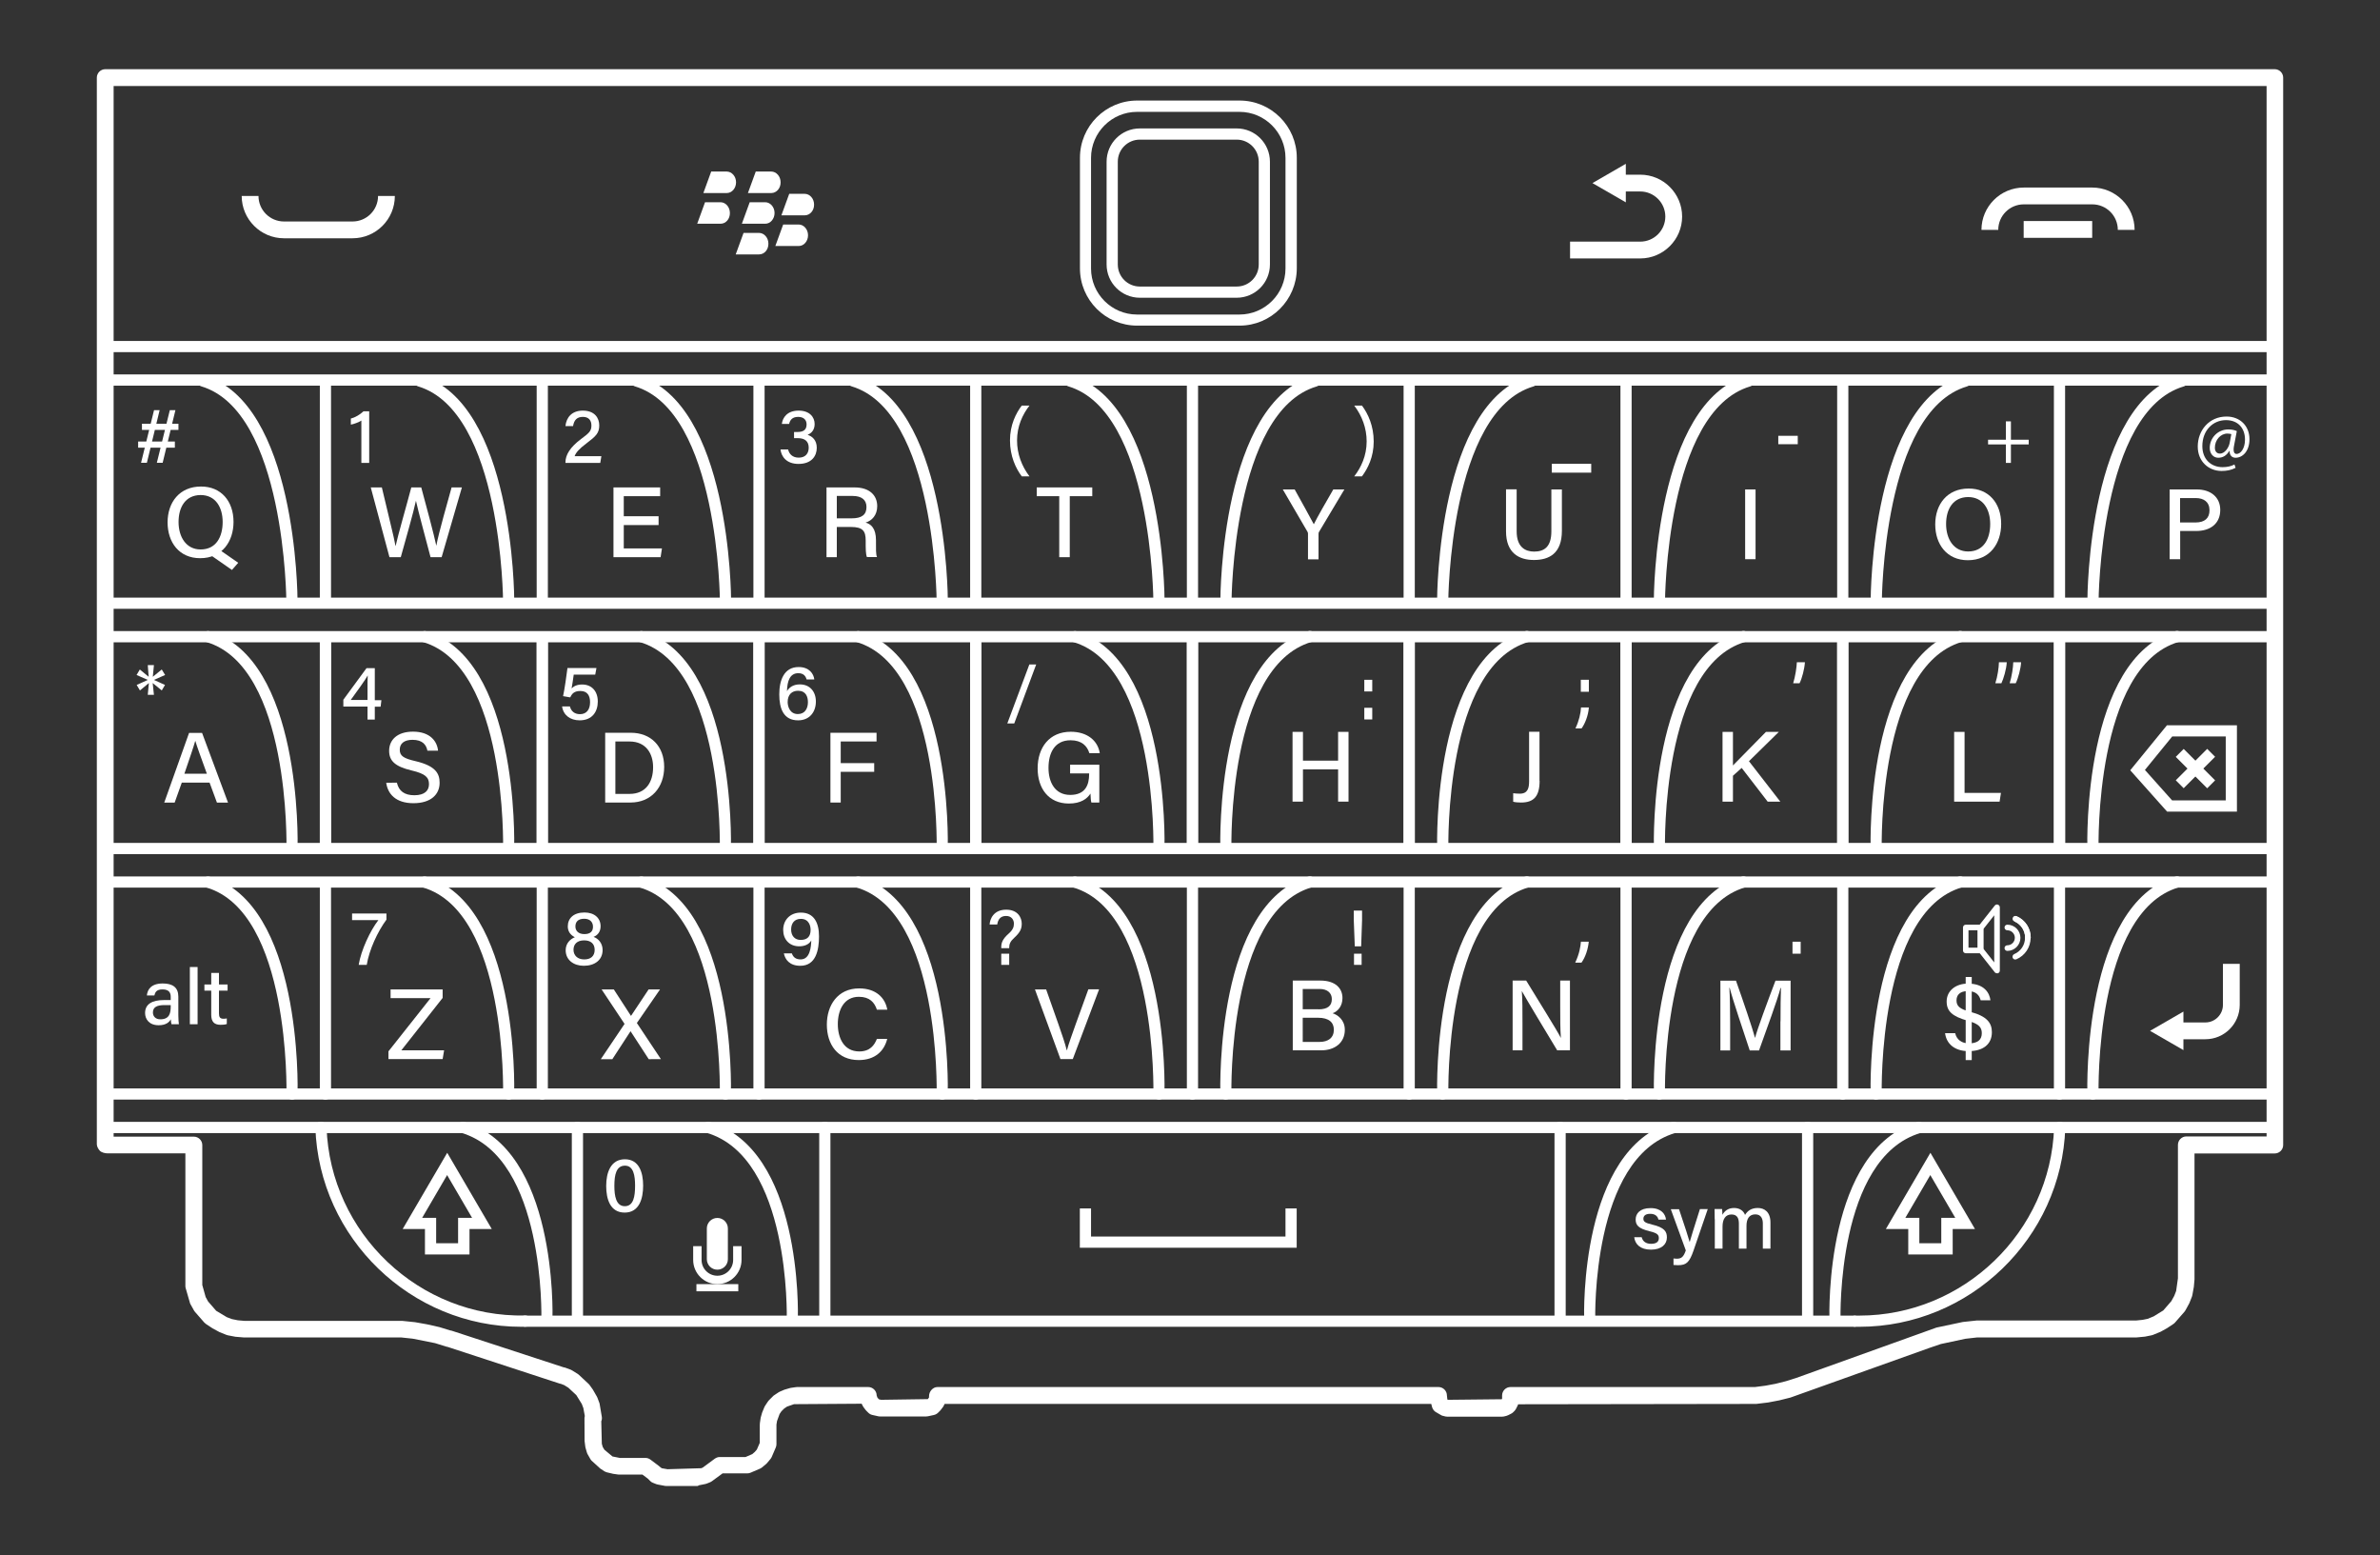 <?xml version="1.0" encoding="utf-8"?>
<!-- Generator: Adobe Illustrator 24.0.2, SVG Export Plug-In . SVG Version: 6.00 Build 0)  -->
<svg version="1.1" id="Layer_1" xmlns="http://www.w3.org/2000/svg" xmlns:xlink="http://www.w3.org/1999/xlink" x="0px" y="0px"
	 viewBox="0 0 212.6 138.9" style="enable-background:new 0 0 212.6 138.9;" xml:space="preserve">
<rect x="0" y="0" width="212.6" height="138.9" fill="#333333" stroke="none"/>
<style type="text/css">
	.keyboardsvg0{fill:#FFFFFF;}
</style>
<g>
	<g>
		<path class="keyboardsvg0" d="M46.57,118.49c-9.85,0-18.06-7.9-18.4-17.79c-0.01-0.28,0.21-0.51,0.48-0.52c0.28,0.01,0.51,0.21,0.52,0.48
			c0.32,9.47,8.28,17.03,17.77,16.82c0.31,0.03,0.5,0.21,0.51,0.49c0.01,0.28-0.21,0.5-0.49,0.51
			C46.83,118.48,46.7,118.49,46.57,118.49z"/>
	</g>
	<g>
		<path class="keyboardsvg0" d="M165.64,118.49H46.9c-0.28,0-0.5-0.22-0.5-0.5s0.22-0.5,0.5-0.5h118.74c0.28,0,0.5,0.22,0.5,0.5
			S165.92,118.49,165.64,118.49z"/>
	</g>
	<g>
		<path class="keyboardsvg0" d="M166.09,118.49c-0.13,0-0.26,0-0.39,0c-0.28-0.01-0.5-0.23-0.49-0.51c0.01-0.27,0.23-0.49,0.5-0.49
			c0,0,0.01,0,0.01,0c0.12,0,0.25,0,0.37,0c9.31,0,17.08-7.47,17.4-16.82c0.01-0.28,0.24-0.48,0.52-0.48
			c0.28,0.01,0.49,0.24,0.48,0.52C184.15,110.59,175.94,118.49,166.09,118.49z"/>
	</g>
	<g>
		<path class="keyboardsvg0" d="M62.26,132.71h-2.7c-0.05,0-0.1,0-0.15-0.01l-0.64-0.12c-0.05-0.01-0.1-0.02-0.15-0.04l-0.3-0.12
			c-0.1-0.04-0.18-0.09-0.25-0.17l-0.2-0.2l-0.48-0.36H55.3c-0.04,0-0.07,0-0.11-0.01l-0.42-0.06l-0.55-0.13
			c-0.08-0.02-0.16-0.06-0.24-0.1l-0.36-0.24l-0.77-0.7c-0.05-0.05-0.09-0.1-0.12-0.16l-0.24-0.42c-0.03-0.05-0.05-0.11-0.07-0.17
			l-0.12-0.42c-0.01-0.04-0.02-0.07-0.02-0.11l-0.06-0.48l-0.01-2.01c0-0.08,0.01-0.15,0.03-0.22l-0.13-0.71l-0.14-0.37l-0.49-0.79
			l-0.71-0.66l-0.37-0.23l-0.31-0.12c-0.05-0.01-0.09-0.01-0.13-0.03l-9.99-3.27c-0.05-0.01-0.1-0.01-0.14-0.03l-0.96-0.3l-2.01-0.4
			l-1.03-0.11l-0.94,0H21.76l-0.73-0.06l-0.68-0.13c-0.04-0.01-0.09-0.02-0.13-0.04l-0.6-0.24l-0.63-0.34l-0.59-0.39
			c-0.05-0.04-0.1-0.08-0.15-0.13l-0.84-0.96c-0.03-0.04-0.06-0.08-0.09-0.13l-0.3-0.54c-0.03-0.05-0.05-0.1-0.06-0.15l-0.37-1.28
			c-0.02-0.06-0.03-0.13-0.03-0.2v-11.85H9.58c-0.2,0-0.51-0.08-0.65-0.22c-0.14-0.14-0.28-0.39-0.28-0.59V6.93
			c0-0.41,0.34-0.75,0.75-0.75h193.8c0.41,0,0.75,0.34,0.75,0.75v95.33c0,0.41-0.34,0.75-0.75,0.75h-7.17v11.25l-0.06,0.67
			l-0.13,0.72c-0.01,0.05-0.02,0.1-0.04,0.15l-0.24,0.6l-0.34,0.62c-0.03,0.05-0.06,0.09-0.09,0.13l-0.84,0.96
			c-0.04,0.05-0.09,0.09-0.15,0.13l-0.54,0.36l-0.59,0.33l-0.68,0.28c-0.04,0.02-0.09,0.03-0.13,0.04l-0.6,0.12l-0.74,0.07l-14.23,0
			l-1.06,0.12l-2.2,0.47l-1,0.34l-12.43,4.44l-1,0.25l-1,0.19l-1.07,0.13l-1.05,0l-20.21,0.03c-0.01,0.05-0.03,0.1-0.06,0.15
			l-0.12,0.24c-0.04,0.07-0.08,0.14-0.14,0.2l-0.12,0.12c-0.06,0.06-0.12,0.1-0.2,0.14l-0.24,0.12c-0.05,0.02-0.1,0.04-0.15,0.06
			l-0.24,0.06c-0.06,0.01-0.12,0.02-0.18,0.02h-4.86c-0.06,0-0.12-0.01-0.18-0.02l-0.24-0.06c-0.05-0.01-0.11-0.03-0.15-0.06
			l-0.5-0.29c-0.15-0.1-0.26-0.26-0.31-0.44l-0.07-0.27H84.38l-0.09,0.18c-0.02,0.04-0.04,0.08-0.07,0.11l-0.18,0.24
			c-0.02,0.03-0.05,0.06-0.07,0.08l-0.18,0.18c-0.1,0.1-0.24,0.17-0.38,0.2l-0.51,0.11c-0.06,0.01-0.12,0.02-0.18,0.02h-4.08
			c-0.05,0-0.1,0-0.15-0.01l-0.58-0.13c-0.13-0.03-0.25-0.1-0.35-0.2l-0.18-0.18c-0.03-0.03-0.05-0.05-0.07-0.08l-0.18-0.24
			c-0.03-0.04-0.05-0.07-0.07-0.12l-0.09-0.18l-6.04,0.04l-0.63,0.22l-0.25,0.17l-0.25,0.25l-0.16,0.24l-0.23,0.63l-0.05,0.32v1.75
			c0,0.1-0.02,0.2-0.06,0.29l-0.36,0.84c-0.03,0.07-0.07,0.13-0.11,0.18l-0.3,0.36c-0.03,0.04-0.06,0.07-0.1,0.1l-0.36,0.3
			c-0.06,0.05-0.12,0.08-0.18,0.11l-0.84,0.36c-0.09,0.04-0.19,0.06-0.29,0.06h-2.21l-0.94,0.69c-0.05,0.04-0.11,0.07-0.17,0.1
			l-0.3,0.12c-0.04,0.02-0.08,0.03-0.13,0.04l-0.6,0.12C62.36,132.71,62.31,132.71,62.26,132.71z M59.63,131.21l3.01-0.09l0.14-0.06
			l1.07-0.79c0.13-0.09,0.28-0.15,0.44-0.15h2.31l0.6-0.26l0.22-0.19l0.19-0.22l0.26-0.6v-1.59c0-0.04,0-0.13,0.01-0.17l0.06-0.42
			c0-0.03,0.01-0.07,0.02-0.1l0.12-0.42l0.21-0.51c0.02-0.04,0.04-0.08,0.07-0.12l0.24-0.36c0.03-0.04,0.06-0.08,0.09-0.11
			l0.36-0.36c0.04-0.04,0.07-0.07,0.11-0.09l0.36-0.24c0.04-0.03,0.08-0.05,0.12-0.07l0.42-0.18l0.51-0.15
			c0.03-0.01,0.07-0.02,0.1-0.02l0.42-0.06c0.04,0,0.07-0.01,0.11-0.01h6.36c0.41,0,0.75,0.34,0.75,0.75l0.07,0.2l0.14,0.15
			l0.19,0.04l4.17-0.06l0.11-0.15v-0.12c0-0.41,0.34-0.81,0.75-0.81h44.76c0.41,0,0.75,0.34,0.75,0.75l0.04,0.37l0.09,0.02
			l4.78-0.05l0.02-0.07v-0.27c0-0.41,0.34-0.75,0.75-0.75h21.84l0.93-0.12l0.91-0.17l0.92-0.23l0.92-0.29l12.53-4.5l2.36-0.5
			l1.22-0.13l14.24,0l0.59-0.06l0.45-0.09l0.54-0.22l0.86-0.53l0.72-0.83l0.26-0.47l0.17-0.44l0.16-1.13l0-11.92
			c0-0.41,0.34-0.75,0.75-0.75h7.17V7.68H10.15v93.83h7.17c0.41,0,0.75,0.34,0.75,0.75v12.5l0.3,1.07l0.22,0.4l0.72,0.83l0.95,0.57
			l0.45,0.17l0.54,0.11l0.58,0.05l14.09,0l1.16,0.12l1.07,0.19l1.11,0.25l0.94,0.29c0.06,0.01,0.11,0.02,0.15,0.03l10,3.27
			c0.06,0.01,0.13,0.02,0.17,0.04l0.48,0.18c0.05,0.02,0.09,0.04,0.13,0.07l0.48,0.3c0.03,0.02,0.06,0.04,0.09,0.07l0.88,0.82
			c0.03,0.03,0.06,0.06,0.08,0.09l0.3,0.42l0.35,0.61c0.02,0.03,0.03,0.07,0.05,0.1l0.18,0.48c0.01,0.04,0.03,0.08,0.03,0.12
			l0.19,1.13c0.02,0.13,0,0.27-0.05,0.39l0.05,2.01l0.08,0.28l0.15,0.25l0.72,0.6l0.65,0.13h2.29c0.16,0,0.32,0.05,0.45,0.15
			l0.72,0.54c0.03,0.02,0.06,0.04,0.08,0.07l0.21,0.16L59.63,131.21z"/>
	</g>
	<g>
		<g>
			<path class="keyboardsvg0" d="M176.92,85.13h-1.32c-0.14,0-0.25-0.11-0.25-0.25v-2.05c0-0.14,0.11-0.25,0.25-0.25h1.32
				c0.14,0,0.25,0.11,0.25,0.25v2.05C177.17,85.01,177.05,85.13,176.92,85.13z M175.84,84.63h0.82v-1.55h-0.82V84.63z"/>
		</g>
		<g>
			<path class="keyboardsvg0" d="M178.39,86.92c-0.08,0-0.15-0.03-0.2-0.09l-1.47-1.86c-0.04-0.04-0.05-0.1-0.05-0.16v-1.92
				c0-0.06,0.02-0.11,0.05-0.16l1.47-1.86c0.07-0.08,0.18-0.12,0.28-0.08c0.1,0.04,0.17,0.13,0.17,0.24v5.65
				c0,0.11-0.07,0.2-0.17,0.24C178.44,86.92,178.42,86.92,178.39,86.92z M177.17,84.72l0.97,1.23v-4.21l-0.97,1.23V84.72z"/>
		</g>
		<g>
			<path class="keyboardsvg0" d="M181.4,83.74h-0.5c0-0.64-0.38-1.21-0.97-1.46l0.2-0.46C180.9,82.15,181.4,82.9,181.4,83.74z"/>
		</g>
		<g>
			<g>
				<path class="keyboardsvg0" d="M181.15,83.99c-0.14,0-0.25-0.11-0.25-0.25c0-0.64-0.38-1.21-0.97-1.46c-0.13-0.05-0.19-0.2-0.13-0.33
					c0.05-0.13,0.2-0.19,0.33-0.13c0.77,0.33,1.27,1.08,1.27,1.92C181.4,83.88,181.28,83.99,181.15,83.99z"/>
			</g>
			<g>
				<path class="keyboardsvg0" d="M180.02,85.69c-0.1,0-0.19-0.06-0.23-0.15c-0.05-0.13,0.01-0.27,0.13-0.33c0.59-0.25,0.97-0.82,0.97-1.46
					c0-0.14,0.11-0.25,0.25-0.25s0.25,0.11,0.25,0.25c0,0.84-0.5,1.59-1.27,1.92C180.09,85.68,180.06,85.69,180.02,85.69z"/>
			</g>
		</g>
		<g>
			<path class="keyboardsvg0" d="M179.31,84.92c-0.14,0-0.25-0.11-0.25-0.25s0.11-0.25,0.25-0.25c0.37,0,0.67-0.3,0.67-0.67
				s-0.3-0.67-0.67-0.67c-0.14,0-0.25-0.11-0.25-0.25s0.11-0.25,0.25-0.25c0.65,0,1.17,0.53,1.17,1.17S179.96,84.92,179.31,84.92z"
				/>
		</g>
		<g>
			<path class="keyboardsvg0" d="M203.2,100.85c-0.28,0-0.5-0.22-0.5-0.5V7.55H9.9v92.8c0,0.28-0.22,0.5-0.5,0.5s-0.5-0.22-0.5-0.5V7.05
				c0-0.28,0.22-0.5,0.5-0.5h193.8c0.28,0,0.5,0.22,0.5,0.5v93.3C203.7,100.63,203.47,100.85,203.2,100.85z"/>
		</g>
		<g>
			<path class="keyboardsvg0" d="M203.2,31.45H9.4c-0.28,0-0.5-0.22-0.5-0.5s0.22-0.5,0.5-0.5h193.8c0.28,0,0.5,0.22,0.5,0.5
				S203.47,31.45,203.2,31.45z"/>
		</g>
		<g>
			<path class="keyboardsvg0" d="M203.2,34.44H9.4c-0.28,0-0.5-0.22-0.5-0.5s0.22-0.5,0.5-0.5h193.8c0.28,0,0.5,0.22,0.5,0.5
				S203.47,34.44,203.2,34.44z"/>
		</g>
		<g>
			<path class="keyboardsvg0" d="M203.2,54.37H9.4c-0.28,0-0.5-0.22-0.5-0.5s0.22-0.5,0.5-0.5h193.8c0.28,0,0.5,0.22,0.5,0.5
				S203.47,54.37,203.2,54.37z"/>
		</g>
		<g>
			<path class="keyboardsvg0" d="M203.2,57.36H9.4c-0.28,0-0.5-0.22-0.5-0.5s0.22-0.5,0.5-0.5h193.8c0.28,0,0.5,0.22,0.5,0.5
				S203.47,57.36,203.2,57.36z"/>
		</g>
		<g>
			<path class="keyboardsvg0" d="M203.2,76.28H9.4c-0.28,0-0.5-0.22-0.5-0.5s0.22-0.5,0.5-0.5h193.8c0.28,0,0.5,0.22,0.5,0.5
				S203.47,76.28,203.2,76.28z"/>
		</g>
		<g>
			<path class="keyboardsvg0" d="M203.2,79.27H9.4c-0.28,0-0.5-0.22-0.5-0.5s0.22-0.5,0.5-0.5h193.8c0.28,0,0.5,0.22,0.5,0.5
				S203.47,79.27,203.2,79.27z"/>
		</g>
		<g>
			<path class="keyboardsvg0" d="M203.2,98.2H9.4c-0.28,0-0.5-0.22-0.5-0.5s0.22-0.5,0.5-0.5h193.8c0.28,0,0.5,0.22,0.5,0.5
				S203.47,98.2,203.2,98.2z"/>
		</g>
		<g>
			<path class="keyboardsvg0" d="M203.2,101.19H9.4c-0.28,0-0.5-0.22-0.5-0.5s0.22-0.5,0.5-0.5h193.8c0.28,0,0.5,0.22,0.5,0.5
				S203.47,101.19,203.2,101.19z"/>
		</g>
		<g>
			<path class="keyboardsvg0" d="M29.07,54.28c-0.28,0-0.5-0.22-0.5-0.5V34.03c0-0.28,0.22-0.5,0.5-0.5s0.5,0.22,0.5,0.5v19.75
				C29.57,54.06,29.35,54.28,29.07,54.28z"/>
		</g>
		<g>
			<path class="keyboardsvg0" d="M48.44,54.28c-0.28,0-0.5-0.22-0.5-0.5V34.03c0-0.28,0.22-0.5,0.5-0.5s0.5,0.22,0.5,0.5v19.75
				C48.94,54.06,48.71,54.28,48.44,54.28z"/>
		</g>
		<g>
			<path class="keyboardsvg0" d="M67.8,54.28c-0.28,0-0.5-0.22-0.5-0.5V34.03c0-0.28,0.22-0.5,0.5-0.5s0.5,0.22,0.5,0.5v19.75
				C68.3,54.06,68.07,54.28,67.8,54.28z"/>
		</g>
		<g>
			<path class="keyboardsvg0" d="M87.16,54.28c-0.28,0-0.5-0.22-0.5-0.5V34.03c0-0.28,0.22-0.5,0.5-0.5s0.5,0.22,0.5,0.5v19.75
				C87.66,54.06,87.44,54.28,87.16,54.28z"/>
		</g>
		<g>
			<path class="keyboardsvg0" d="M106.52,54.28c-0.28,0-0.5-0.22-0.5-0.5V34.03c0-0.28,0.22-0.5,0.5-0.5s0.5,0.22,0.5,0.5v19.75
				C107.02,54.06,106.8,54.28,106.52,54.28z"/>
		</g>
		<g>
			<path class="keyboardsvg0" d="M125.88,54.28c-0.28,0-0.5-0.22-0.5-0.5V34.03c0-0.28,0.22-0.5,0.5-0.5s0.5,0.22,0.5,0.5v19.75
				C126.38,54.06,126.16,54.28,125.88,54.28z"/>
		</g>
		<g>
			<path class="keyboardsvg0" d="M145.25,54.28c-0.28,0-0.5-0.22-0.5-0.5V34.03c0-0.28,0.22-0.5,0.5-0.5s0.5,0.22,0.5,0.5v19.75
				C145.75,54.06,145.52,54.28,145.25,54.28z"/>
		</g>
		<g>
			<path class="keyboardsvg0" d="M164.61,54.28c-0.28,0-0.5-0.22-0.5-0.5V34.03c0-0.28,0.22-0.5,0.5-0.5s0.5,0.22,0.5,0.5v19.75
				C165.11,54.06,164.88,54.28,164.61,54.28z"/>
		</g>
		<g>
			<path class="keyboardsvg0" d="M183.97,54.28c-0.28,0-0.5-0.22-0.5-0.5V34.03c0-0.28,0.22-0.5,0.5-0.5s0.5,0.22,0.5,0.5v19.75
				C184.47,54.06,184.25,54.28,183.97,54.28z"/>
		</g>
		<g>
			<path class="keyboardsvg0" d="M29.07,76.28c-0.28,0-0.5-0.22-0.5-0.5V56.94c0-0.28,0.22-0.5,0.5-0.5s0.5,0.22,0.5,0.5v18.84
				C29.57,76.06,29.35,76.28,29.07,76.28z"/>
		</g>
		<g>
			<path class="keyboardsvg0" d="M48.44,76.28c-0.28,0-0.5-0.22-0.5-0.5V56.94c0-0.28,0.22-0.5,0.5-0.5s0.5,0.22,0.5,0.5v18.84
				C48.94,76.06,48.71,76.28,48.44,76.28z"/>
		</g>
		<g>
			<path class="keyboardsvg0" d="M67.8,76.28c-0.28,0-0.5-0.22-0.5-0.5V56.94c0-0.28,0.22-0.5,0.5-0.5s0.5,0.22,0.5,0.5v18.84
				C68.3,76.06,68.07,76.28,67.8,76.28z"/>
		</g>
		<g>
			<path class="keyboardsvg0" d="M87.16,76.28c-0.28,0-0.5-0.22-0.5-0.5V56.94c0-0.28,0.22-0.5,0.5-0.5s0.5,0.22,0.5,0.5v18.84
				C87.66,76.06,87.44,76.28,87.16,76.28z"/>
		</g>
		<g>
			<path class="keyboardsvg0" d="M106.52,76.28c-0.28,0-0.5-0.22-0.5-0.5V56.94c0-0.28,0.22-0.5,0.5-0.5s0.5,0.22,0.5,0.5v18.84
				C107.02,76.06,106.8,76.28,106.52,76.28z"/>
		</g>
		<g>
			<path class="keyboardsvg0" d="M125.88,76.28c-0.28,0-0.5-0.22-0.5-0.5V56.94c0-0.28,0.22-0.5,0.5-0.5s0.5,0.22,0.5,0.5v18.84
				C126.38,76.06,126.16,76.28,125.88,76.28z"/>
		</g>
		<g>
			<path class="keyboardsvg0" d="M145.25,76.28c-0.28,0-0.5-0.22-0.5-0.5V56.94c0-0.28,0.22-0.5,0.5-0.5s0.5,0.22,0.5,0.5v18.84
				C145.75,76.06,145.52,76.28,145.25,76.28z"/>
		</g>
		<g>
			<path class="keyboardsvg0" d="M164.61,76.28c-0.28,0-0.5-0.22-0.5-0.5V56.94c0-0.28,0.22-0.5,0.5-0.5s0.5,0.22,0.5,0.5v18.84
				C165.11,76.06,164.88,76.28,164.61,76.28z"/>
		</g>
		<g>
			<path class="keyboardsvg0" d="M183.97,76.28c-0.28,0-0.5-0.22-0.5-0.5V56.94c0-0.28,0.22-0.5,0.5-0.5s0.5,0.22,0.5,0.5v18.84
				C184.47,76.06,184.25,76.28,183.97,76.28z"/>
		</g>
		<g>
			<path class="keyboardsvg0" d="M29.07,76.28c-0.28,0-0.5-0.22-0.5-0.5V56.94c0-0.28,0.22-0.5,0.5-0.5s0.5,0.22,0.5,0.5v18.84
				C29.57,76.06,29.35,76.28,29.07,76.28z"/>
		</g>
		<g>
			<path class="keyboardsvg0" d="M48.44,76.28c-0.28,0-0.5-0.22-0.5-0.5V56.94c0-0.28,0.22-0.5,0.5-0.5s0.5,0.22,0.5,0.5v18.84
				C48.94,76.06,48.71,76.28,48.44,76.28z"/>
		</g>
		<g>
			<g>
				<path class="keyboardsvg0" d="M26.09,76.28c0,0-0.01,0-0.01,0c-0.28-0.01-0.49-0.24-0.49-0.51c0-0.16,0.35-16.21-7.15-18.43
					c-0.26-0.08-0.42-0.36-0.34-0.62c0.08-0.26,0.36-0.42,0.62-0.34c8.23,2.44,7.88,18.73,7.86,19.42
					C26.58,76.07,26.35,76.28,26.09,76.28z"/>
			</g>
			<g>
				<path class="keyboardsvg0" d="M26.08,54.28c-0.28,0-0.5-0.22-0.5-0.5c0-0.17-0.1-17.05-7.61-19.28c-0.26-0.08-0.42-0.36-0.34-0.62
					c0.08-0.26,0.36-0.42,0.62-0.34c8.22,2.44,8.33,19.51,8.33,20.23C26.58,54.06,26.36,54.28,26.08,54.28
					C26.08,54.28,26.08,54.28,26.08,54.28z"/>
			</g>
			<g>
				<path class="keyboardsvg0" d="M26.09,98.2c0,0-0.01,0-0.01,0c-0.28-0.01-0.49-0.24-0.49-0.51c0-0.16,0.35-16.21-7.15-18.43
					c-0.26-0.08-0.42-0.36-0.34-0.62s0.36-0.42,0.62-0.34c8.23,2.44,7.88,18.73,7.86,19.42C26.58,97.99,26.35,98.2,26.09,98.2z"/>
			</g>
			<g>
				<g>
					<path class="keyboardsvg0" d="M45.44,76.28c0,0-0.01,0-0.01,0c-0.28-0.01-0.49-0.24-0.49-0.51c0-0.16,0.35-16.21-7.15-18.43
						c-0.26-0.08-0.42-0.36-0.34-0.62c0.08-0.26,0.36-0.42,0.62-0.34c8.23,2.44,7.88,18.73,7.86,19.42
						C45.93,76.07,45.71,76.28,45.44,76.28z"/>
				</g>
				<g>
					<path class="keyboardsvg0" d="M45.44,54.28c-0.28,0-0.5-0.22-0.5-0.5c0-0.17-0.1-17.05-7.61-19.28c-0.26-0.08-0.42-0.36-0.34-0.62
						c0.08-0.26,0.36-0.42,0.62-0.34c8.22,2.44,8.33,19.51,8.33,20.23C45.94,54.06,45.72,54.28,45.44,54.28
						C45.44,54.28,45.44,54.28,45.44,54.28z"/>
				</g>
				<g>
					<path class="keyboardsvg0" d="M45.44,98.2c0,0-0.01,0-0.01,0c-0.28-0.01-0.49-0.24-0.49-0.51c0-0.16,0.35-16.21-7.15-18.43
						c-0.26-0.08-0.42-0.36-0.34-0.62s0.36-0.42,0.62-0.34c8.23,2.44,7.88,18.73,7.86,19.42C45.93,97.99,45.71,98.2,45.44,98.2z"/>
				</g>
			</g>
			<g>
				<path class="keyboardsvg0" d="M64.8,76.28c0,0-0.01,0-0.01,0c-0.28-0.01-0.49-0.24-0.49-0.51c0-0.16,0.35-16.21-7.15-18.43
					c-0.26-0.08-0.42-0.36-0.34-0.62c0.08-0.26,0.36-0.42,0.62-0.34c8.23,2.44,7.88,18.73,7.86,19.42
					C65.3,76.07,65.07,76.28,64.8,76.28z"/>
			</g>
			<g>
				<path class="keyboardsvg0" d="M64.81,54.28c-0.28,0-0.5-0.22-0.5-0.5c0-0.17-0.1-17.05-7.61-19.28c-0.26-0.08-0.42-0.36-0.34-0.62
					c0.08-0.26,0.36-0.42,0.62-0.34c8.23,2.44,8.33,19.51,8.33,20.23C65.31,54.06,65.08,54.28,64.81,54.28
					C64.81,54.28,64.81,54.28,64.81,54.28z"/>
			</g>
			<g>
				<path class="keyboardsvg0" d="M64.8,98.2c0,0-0.01,0-0.01,0c-0.28-0.01-0.49-0.24-0.49-0.51c0-0.16,0.35-16.21-7.15-18.43
					c-0.26-0.08-0.42-0.36-0.34-0.62c0.08-0.26,0.36-0.42,0.62-0.34c8.23,2.44,7.88,18.73,7.86,19.42
					C65.3,97.99,65.07,98.2,64.8,98.2z"/>
			</g>
			<g>
				<path class="keyboardsvg0" d="M84.17,76.28c0,0-0.01,0-0.01,0c-0.28-0.01-0.49-0.24-0.49-0.51c0-0.16,0.35-16.21-7.15-18.43
					c-0.26-0.08-0.42-0.36-0.34-0.62c0.08-0.26,0.36-0.42,0.62-0.34c8.23,2.44,7.88,18.73,7.86,19.42
					C84.66,76.07,84.44,76.28,84.17,76.28z"/>
			</g>
			<g>
				<path class="keyboardsvg0" d="M84.17,54.28c-0.28,0-0.5-0.22-0.5-0.5c0-0.17-0.1-17.05-7.61-19.28c-0.26-0.08-0.42-0.36-0.34-0.62
					c0.08-0.26,0.36-0.42,0.62-0.34c8.22,2.44,8.33,19.51,8.33,20.23C84.67,54.06,84.45,54.28,84.17,54.28
					C84.17,54.28,84.17,54.28,84.17,54.28z"/>
			</g>
			<g>
				<path class="keyboardsvg0" d="M84.17,98.2c0,0-0.01,0-0.01,0c-0.28-0.01-0.49-0.24-0.49-0.51c0-0.16,0.35-16.21-7.15-18.43
					c-0.26-0.08-0.42-0.36-0.34-0.62c0.08-0.26,0.36-0.42,0.62-0.34c8.23,2.44,7.88,18.73,7.86,19.42
					C84.66,97.99,84.44,98.2,84.17,98.2z"/>
			</g>
			<g>
				<path class="keyboardsvg0" d="M103.53,76.28c0,0-0.01,0-0.01,0c-0.28-0.01-0.49-0.24-0.49-0.51c0-0.16,0.35-16.21-7.15-18.43
					c-0.26-0.08-0.42-0.36-0.34-0.62c0.08-0.26,0.36-0.42,0.62-0.34c8.23,2.44,7.88,18.73,7.86,19.42
					C104.02,76.07,103.8,76.28,103.53,76.28z"/>
			</g>
			<g>
				<path class="keyboardsvg0" d="M103.53,54.28c-0.28,0-0.5-0.22-0.5-0.5c0-0.17-0.1-17.05-7.61-19.28c-0.26-0.08-0.42-0.36-0.34-0.62
					c0.08-0.26,0.36-0.42,0.62-0.34c8.22,2.44,8.33,19.51,8.33,20.23C104.03,54.06,103.81,54.28,103.53,54.28
					C103.53,54.28,103.53,54.28,103.53,54.28z"/>
			</g>
			<g>
				<path class="keyboardsvg0" d="M103.53,98.2c0,0-0.01,0-0.01,0c-0.28-0.01-0.49-0.24-0.49-0.51c0-0.16,0.35-16.21-7.15-18.43
					c-0.26-0.08-0.42-0.36-0.34-0.62c0.08-0.26,0.36-0.42,0.62-0.34c8.23,2.44,7.88,18.73,7.86,19.42
					C104.02,97.99,103.8,98.2,103.53,98.2z"/>
			</g>
		</g>
		<g>
			<g>
				<path class="keyboardsvg0" d="M186.96,76.28c-0.27,0-0.49-0.21-0.5-0.49c-0.02-0.69-0.37-16.98,7.87-19.42c0.26-0.08,0.54,0.07,0.62,0.34
					c0.08,0.27-0.07,0.54-0.34,0.62c-7.5,2.22-7.15,18.27-7.15,18.43c0.01,0.28-0.21,0.51-0.49,0.51
					C186.97,76.28,186.96,76.28,186.96,76.28z"/>
			</g>
			<g>
				<path class="keyboardsvg0" d="M186.96,54.28L186.96,54.28c-0.28,0-0.5-0.22-0.5-0.5c0-0.73,0.1-17.8,8.33-20.23
					c0.26-0.08,0.54,0.07,0.62,0.34c0.08,0.27-0.07,0.54-0.34,0.62c-7.51,2.22-7.61,19.11-7.61,19.28
					C187.46,54.06,187.23,54.28,186.96,54.28z"/>
			</g>
			<g>
				<path class="keyboardsvg0" d="M186.96,98.2c-0.27,0-0.49-0.21-0.5-0.49c-0.02-0.69-0.37-16.98,7.87-19.42c0.26-0.08,0.54,0.07,0.62,0.34
					s-0.07,0.54-0.34,0.62c-7.5,2.22-7.15,18.27-7.15,18.43c0.01,0.28-0.21,0.51-0.49,0.51C186.97,98.2,186.96,98.2,186.96,98.2z"/>
			</g>
			<g>
				<g>
					<path class="keyboardsvg0" d="M167.6,76.28c-0.27,0-0.49-0.21-0.5-0.49c-0.02-0.69-0.37-16.98,7.86-19.42c0.26-0.08,0.54,0.07,0.62,0.34
						c0.08,0.27-0.07,0.54-0.34,0.62c-7.5,2.22-7.15,18.27-7.15,18.43c0.01,0.28-0.21,0.51-0.49,0.51
						C167.61,76.28,167.6,76.28,167.6,76.28z"/>
				</g>
				<g>
					<path class="keyboardsvg0" d="M167.6,54.28L167.6,54.28c-0.28,0-0.5-0.22-0.5-0.5c0-0.73,0.1-17.8,8.33-20.23
						c0.26-0.08,0.54,0.07,0.62,0.34c0.08,0.27-0.07,0.54-0.34,0.62c-7.52,2.23-7.61,19.11-7.61,19.28
						C168.1,54.06,167.88,54.28,167.6,54.28z"/>
				</g>
				<g>
					<path class="keyboardsvg0" d="M167.6,98.2c-0.27,0-0.49-0.21-0.5-0.49c-0.02-0.69-0.37-16.98,7.86-19.42c0.26-0.08,0.54,0.07,0.62,0.34
						s-0.07,0.54-0.34,0.62c-7.5,2.22-7.15,18.27-7.15,18.43c0.01,0.28-0.21,0.51-0.49,0.51C167.61,98.2,167.6,98.2,167.6,98.2z"/>
				</g>
			</g>
			<g>
				<path class="keyboardsvg0" d="M148.24,76.28c-0.27,0-0.49-0.21-0.5-0.49c-0.02-0.69-0.37-16.98,7.86-19.42c0.26-0.08,0.54,0.07,0.62,0.34
					c0.08,0.27-0.07,0.54-0.34,0.62c-7.5,2.22-7.15,18.27-7.15,18.43c0.01,0.28-0.21,0.51-0.49,0.51
					C148.25,76.28,148.24,76.28,148.24,76.28z"/>
			</g>
			<g>
				<path class="keyboardsvg0" d="M148.23,54.28L148.23,54.28c-0.28,0-0.5-0.22-0.5-0.5c0-0.73,0.1-17.8,8.33-20.23
					c0.26-0.08,0.54,0.07,0.62,0.34c0.08,0.27-0.07,0.54-0.34,0.62c-7.52,2.23-7.61,19.11-7.61,19.28
					C148.73,54.06,148.51,54.28,148.23,54.28z"/>
			</g>
			<g>
				<path class="keyboardsvg0" d="M148.24,98.2c-0.27,0-0.49-0.21-0.5-0.49c-0.02-0.69-0.37-16.98,7.86-19.42c0.26-0.08,0.54,0.07,0.62,0.34
					s-0.07,0.54-0.34,0.62c-7.5,2.22-7.15,18.27-7.15,18.43c0.01,0.28-0.21,0.51-0.49,0.51C148.25,98.2,148.24,98.2,148.24,98.2z"/>
			</g>
			<g>
				<path class="keyboardsvg0" d="M128.88,76.28c-0.27,0-0.49-0.21-0.5-0.49c-0.02-0.69-0.37-16.98,7.87-19.42c0.26-0.08,0.54,0.07,0.62,0.34
					c0.08,0.27-0.07,0.54-0.34,0.62c-7.5,2.22-7.15,18.27-7.15,18.43c0.01,0.28-0.21,0.51-0.49,0.51
					C128.88,76.28,128.88,76.28,128.88,76.28z"/>
			</g>
			<g>
				<path class="keyboardsvg0" d="M128.87,54.28L128.87,54.28c-0.28,0-0.5-0.22-0.5-0.5c0-0.73,0.1-17.8,8.33-20.23
					c0.26-0.08,0.54,0.07,0.62,0.34c0.08,0.27-0.07,0.54-0.34,0.62c-7.51,2.22-7.61,19.11-7.61,19.28
					C129.37,54.06,129.15,54.28,128.87,54.28z"/>
			</g>
			<g>
				<path class="keyboardsvg0" d="M128.88,98.2c-0.27,0-0.49-0.21-0.5-0.49c-0.02-0.69-0.37-16.98,7.87-19.42c0.26-0.08,0.54,0.07,0.62,0.34
					s-0.07,0.54-0.34,0.62c-7.5,2.22-7.15,18.27-7.15,18.43c0.01,0.28-0.21,0.51-0.49,0.51C128.88,98.2,128.88,98.2,128.88,98.2z"/>
			</g>
			<g>
				<path class="keyboardsvg0" d="M109.51,76.28c-0.27,0-0.49-0.21-0.5-0.49c-0.02-0.69-0.37-16.98,7.86-19.42c0.26-0.08,0.54,0.07,0.62,0.34
					c0.08,0.27-0.07,0.54-0.34,0.62c-7.5,2.22-7.15,18.27-7.15,18.43c0.01,0.28-0.21,0.51-0.49,0.51
					C109.52,76.28,109.52,76.28,109.51,76.28z"/>
			</g>
			<g>
				<path class="keyboardsvg0" d="M109.51,54.28L109.51,54.28c-0.28,0-0.5-0.22-0.5-0.5c0-0.73,0.1-17.8,8.33-20.23
					c0.26-0.08,0.54,0.07,0.62,0.34c0.08,0.27-0.07,0.54-0.34,0.62c-7.52,2.23-7.61,19.11-7.61,19.28
					C110.01,54.06,109.79,54.28,109.51,54.28z"/>
			</g>
			<g>
				<path class="keyboardsvg0" d="M109.51,98.2c-0.27,0-0.49-0.21-0.5-0.49c-0.02-0.69-0.37-16.98,7.86-19.42c0.26-0.08,0.54,0.07,0.62,0.34
					s-0.07,0.54-0.34,0.62c-7.5,2.22-7.15,18.27-7.15,18.43c0.01,0.28-0.21,0.51-0.49,0.51C109.52,98.2,109.52,98.2,109.51,98.2z"/>
			</g>
		</g>
		<g>
			<path class="keyboardsvg0" d="M67.8,76.28c-0.28,0-0.5-0.22-0.5-0.5V56.94c0-0.28,0.22-0.5,0.5-0.5s0.5,0.22,0.5,0.5v18.84
				C68.3,76.06,68.07,76.28,67.8,76.28z"/>
		</g>
		<g>
			<path class="keyboardsvg0" d="M87.16,76.28c-0.28,0-0.5-0.22-0.5-0.5V56.94c0-0.28,0.22-0.5,0.5-0.5s0.5,0.22,0.5,0.5v18.84
				C87.66,76.06,87.44,76.28,87.16,76.28z"/>
		</g>
		<g>
			<path class="keyboardsvg0" d="M106.52,76.28c-0.28,0-0.5-0.22-0.5-0.5V56.94c0-0.28,0.22-0.5,0.5-0.5s0.5,0.22,0.5,0.5v18.84
				C107.02,76.06,106.8,76.28,106.52,76.28z"/>
		</g>
		<g>
			<path class="keyboardsvg0" d="M125.88,76.28c-0.28,0-0.5-0.22-0.5-0.5V56.94c0-0.28,0.22-0.5,0.5-0.5s0.5,0.22,0.5,0.5v18.84
				C126.38,76.06,126.16,76.28,125.88,76.28z"/>
		</g>
		<g>
			<path class="keyboardsvg0" d="M145.25,76.28c-0.28,0-0.5-0.22-0.5-0.5V56.94c0-0.28,0.22-0.5,0.5-0.5s0.5,0.22,0.5,0.5v18.84
				C145.75,76.06,145.52,76.28,145.25,76.28z"/>
		</g>
		<g>
			<path class="keyboardsvg0" d="M164.61,76.28c-0.28,0-0.5-0.22-0.5-0.5V56.94c0-0.28,0.22-0.5,0.5-0.5s0.5,0.22,0.5,0.5v18.84
				C165.11,76.06,164.88,76.28,164.61,76.28z"/>
		</g>
		<g>
			<path class="keyboardsvg0" d="M183.97,76.28c-0.28,0-0.5-0.22-0.5-0.5V56.94c0-0.28,0.22-0.5,0.5-0.5s0.5,0.22,0.5,0.5v18.84
				C184.47,76.06,184.25,76.28,183.97,76.28z"/>
		</g>
		<g>
			<path class="keyboardsvg0" d="M29.07,98.2c-0.28,0-0.5-0.22-0.5-0.5V78.86c0-0.28,0.22-0.5,0.5-0.5s0.5,0.22,0.5,0.5V97.7
				C29.57,97.98,29.35,98.2,29.07,98.2z"/>
		</g>
		<g>
			<path class="keyboardsvg0" d="M48.44,98.2c-0.28,0-0.5-0.22-0.5-0.5V78.86c0-0.28,0.22-0.5,0.5-0.5s0.5,0.22,0.5,0.5V97.7
				C48.94,97.98,48.71,98.2,48.44,98.2z"/>
		</g>
		<g>
			<g>
				<path class="keyboardsvg0" d="M51.58,118.33c-0.28,0-0.5-0.22-0.5-0.5v-17.14c0-0.28,0.22-0.5,0.5-0.5s0.5,0.22,0.5,0.5v17.14
					C52.08,118.1,51.85,118.33,51.58,118.33z"/>
			</g>
			<g>
				<path class="keyboardsvg0" d="M73.68,118.33c-0.28,0-0.5-0.22-0.5-0.5v-17.14c0-0.28,0.22-0.5,0.5-0.5s0.5,0.22,0.5,0.5v17.14
					C74.18,118.1,73.96,118.33,73.68,118.33z"/>
			</g>
			<g>
				<path class="keyboardsvg0" d="M161.47,118.33c-0.28,0-0.5-0.22-0.5-0.5v-17.14c0-0.28,0.22-0.5,0.5-0.5s0.5,0.22,0.5,0.5v17.14
					C161.97,118.1,161.74,118.33,161.47,118.33z"/>
			</g>
			<g>
				<path class="keyboardsvg0" d="M139.36,118.33c-0.28,0-0.5-0.22-0.5-0.5v-17.14c0-0.28,0.22-0.5,0.5-0.5s0.5,0.22,0.5,0.5v17.14
					C139.86,118.1,139.63,118.33,139.36,118.33z"/>
			</g>
		</g>
		<g>
			<path class="keyboardsvg0" d="M67.8,98.2c-0.28,0-0.5-0.22-0.5-0.5V78.86c0-0.28,0.22-0.5,0.5-0.5s0.5,0.22,0.5,0.5V97.7
				C68.3,97.98,68.07,98.2,67.8,98.2z"/>
		</g>
		<g>
			<path class="keyboardsvg0" d="M87.16,98.2c-0.28,0-0.5-0.22-0.5-0.5V78.86c0-0.28,0.22-0.5,0.5-0.5s0.5,0.22,0.5,0.5V97.7
				C87.66,97.98,87.44,98.2,87.16,98.2z"/>
		</g>
		<g>
			<path class="keyboardsvg0" d="M106.52,98.2c-0.28,0-0.5-0.22-0.5-0.5V78.86c0-0.28,0.22-0.5,0.5-0.5s0.5,0.22,0.5,0.5V97.7
				C107.02,97.98,106.8,98.2,106.52,98.2z"/>
		</g>
		<g>
			<path class="keyboardsvg0" d="M125.88,98.2c-0.28,0-0.5-0.22-0.5-0.5V78.86c0-0.28,0.22-0.5,0.5-0.5s0.5,0.22,0.5,0.5V97.7
				C126.38,97.98,126.16,98.2,125.88,98.2z"/>
		</g>
		<g>
			<path class="keyboardsvg0" d="M145.25,98.2c-0.28,0-0.5-0.22-0.5-0.5V78.86c0-0.28,0.22-0.5,0.5-0.5s0.5,0.22,0.5,0.5V97.7
				C145.75,97.98,145.52,98.2,145.25,98.2z"/>
		</g>
		<g>
			<path class="keyboardsvg0" d="M164.61,98.2c-0.28,0-0.5-0.22-0.5-0.5V78.86c0-0.28,0.22-0.5,0.5-0.5s0.5,0.22,0.5,0.5V97.7
				C165.11,97.98,164.88,98.2,164.61,98.2z"/>
		</g>
		<g>
			<path class="keyboardsvg0" d="M183.97,98.2c-0.28,0-0.5-0.22-0.5-0.5V78.86c0-0.28,0.22-0.5,0.5-0.5s0.5,0.22,0.5,0.5V97.7
				C184.47,97.98,184.25,98.2,183.97,98.2z"/>
		</g>
		<g>
			<path class="keyboardsvg0" d="M110.73,29.08h-9.15c-2.82,0-5.11-2.29-5.11-5.11v-9.88c0-2.82,2.29-5.11,5.11-5.11h9.15
				c2.82,0,5.11,2.29,5.11,5.11v9.88C115.83,26.79,113.54,29.08,110.73,29.08z M101.57,9.99c-2.26,0-4.11,1.84-4.11,4.11v9.88
				c0,2.26,1.84,4.11,4.11,4.11h9.15c2.26,0,4.11-1.84,4.11-4.11v-9.88c0-2.26-1.84-4.11-4.11-4.11H101.57z"/>
		</g>
		<g>
			<path class="keyboardsvg0" d="M110.47,26.59h-8.65c-1.64,0-2.97-1.33-2.97-2.97v-9.18c0-1.64,1.33-2.97,2.97-2.97h8.65
				c1.64,0,2.97,1.33,2.97,2.97v9.18C113.44,25.26,112.11,26.59,110.47,26.59z M101.82,12.47c-1.09,0-1.97,0.88-1.97,1.97v9.18
				c0,1.09,0.88,1.97,1.97,1.97h8.65c1.09,0,1.97-0.88,1.97-1.97v-9.18c0-1.09-0.88-1.97-1.97-1.97H101.82z"/>
		</g>
		<g>
			<path class="keyboardsvg0" d="M70.78,118.33c-0.01,0-0.01,0-0.02,0c-0.28-0.01-0.49-0.24-0.48-0.52c0-0.14,0.35-14.42-7.15-16.64
				c-0.26-0.08-0.42-0.36-0.34-0.62s0.36-0.42,0.62-0.34c8.24,2.44,7.88,17.01,7.86,17.63C71.27,118.11,71.05,118.33,70.78,118.33z"
				/>
		</g>
		<g>
			<path class="keyboardsvg0" d="M48.86,118.33c-0.01,0-0.01,0-0.02,0c-0.28-0.01-0.49-0.24-0.48-0.52c0-0.14,0.35-14.42-7.15-16.64
				c-0.26-0.08-0.42-0.36-0.34-0.62c0.08-0.26,0.36-0.42,0.62-0.34c8.24,2.44,7.88,17.01,7.86,17.63
				C49.36,118.11,49.13,118.33,48.86,118.33z"/>
		</g>
		<g>
			<g>
				<path class="keyboardsvg0" d="M142.01,118.33c-0.27,0-0.49-0.21-0.5-0.48c-0.02-0.62-0.37-15.2,7.86-17.63c0.26-0.08,0.54,0.07,0.62,0.34
					s-0.07,0.54-0.34,0.62c-7.5,2.22-7.15,16.5-7.15,16.64c0.01,0.28-0.21,0.51-0.48,0.52
					C142.01,118.33,142.01,118.33,142.01,118.33z"/>
			</g>
			<g>
				<path class="keyboardsvg0" d="M163.92,118.33c-0.27,0-0.49-0.21-0.5-0.48c-0.02-0.62-0.37-15.2,7.86-17.63c0.26-0.08,0.54,0.07,0.62,0.34
					s-0.07,0.54-0.34,0.62c-7.5,2.22-7.15,16.5-7.15,16.64c0.01,0.28-0.21,0.51-0.48,0.52
					C163.93,118.33,163.93,118.33,163.92,118.33z"/>
			</g>
		</g>
		<g>
			<g>
				<path class="keyboardsvg0" d="M20.86,46.61c0,1.72-0.99,3.24-2.98,3.24c-1.88,0-2.91-1.42-2.91-3.2c0-1.79,1.07-3.2,2.98-3.2
					C19.74,43.44,20.86,44.75,20.86,46.61z M15.95,46.62c0,1.32,0.67,2.45,1.97,2.45c1.41,0,1.97-1.16,1.97-2.45
					c0-1.31-0.63-2.41-1.97-2.41C16.55,44.22,15.95,45.31,15.95,46.62z M19.44,48.98l1.84,1.28l-0.56,0.64l-2.14-1.49L19.44,48.98z"
					/>
			</g>
			<g>
				<path class="keyboardsvg0" d="M34.79,49.76l-1.67-6.23h0.99c0.51,2.2,1.11,4.53,1.22,5.23h0.01c0.18-0.87,0.99-3.66,1.4-5.23h0.89
					c0.37,1.35,1.18,4.38,1.34,5.19h0.01c0.2-1.13,1.03-3.97,1.36-5.19h0.92l-1.81,6.23h-0.99c-0.37-1.42-1.13-4.21-1.3-5.02h-0.01
					c-0.2,0.96-0.96,3.62-1.35,5.02H34.79z"/>
			</g>
			<g>
				<path class="keyboardsvg0" d="M58.83,46.89h-3.11v2.09h3.41l-0.12,0.78h-4.21v-6.23h4.17v0.78h-3.25v1.79h3.11V46.89z"/>
			</g>
			<g>
				<path class="keyboardsvg0" d="M74.75,47.06v2.7h-0.92v-6.23h2.52c1.31,0,2.01,0.7,2.01,1.67c0,0.81-0.47,1.3-1.04,1.47
					c0.48,0.13,0.93,0.5,0.93,1.59v0.27c0,0.43-0.02,0.96,0.09,1.22h-0.9c-0.11-0.27-0.11-0.75-0.11-1.35v-0.12
					c0-0.85-0.24-1.22-1.34-1.22H74.75z M74.75,46.29h1.33c0.92,0,1.32-0.34,1.32-1.01c0-0.63-0.42-0.99-1.24-0.99h-1.41V46.29z"/>
			</g>
			<g>
				<path class="keyboardsvg0" d="M94.62,44.31h-2.01v-0.78h4.96v0.78h-2.01v5.45h-0.94V44.31z"/>
			</g>
		</g>
		<g>
			<g>
				<path class="keyboardsvg0" d="M16.24,69.89l-0.64,1.79h-0.93l2.22-6.23h1.16l2.32,6.23h-0.99l-0.66-1.79H16.24z M18.48,69.1
					c-0.57-1.58-0.89-2.44-1.03-2.93h-0.01c-0.15,0.54-0.51,1.58-0.97,2.93H18.48z"/>
			</g>
			<g>
				<path class="keyboardsvg0" d="M35.46,69.92c0.17,0.72,0.67,1.1,1.55,1.1c0.93,0,1.31-0.42,1.31-0.99c0-0.6-0.31-0.93-1.54-1.22
					c-1.53-0.36-2.02-0.89-2.02-1.76c0-0.96,0.71-1.71,2.13-1.71c1.53,0,2.16,0.86,2.24,1.7h-0.95c-0.1-0.52-0.43-0.97-1.33-0.97
					c-0.73,0-1.14,0.32-1.14,0.88c0,0.56,0.34,0.78,1.43,1.03c1.8,0.43,2.13,1.12,2.13,1.93c0,1.03-0.77,1.82-2.34,1.82
					c-1.59,0-2.3-0.84-2.43-1.83H35.46z"/>
			</g>
			<g>
				<path class="keyboardsvg0" d="M54.05,65.44h2.3c1.78,0,2.98,1.19,2.98,3.05c0,1.84-1.17,3.18-3.01,3.18h-2.26V65.44z M54.98,70.9h1.26
					c1.43,0,2.1-1.02,2.1-2.39c0-1.19-0.62-2.29-2.1-2.29h-1.27V70.9z"/>
			</g>
			<g>
				<path class="keyboardsvg0" d="M74.19,65.44h4.11v0.78H75.1v1.93h2.99v0.78H75.1v2.74h-0.92V65.44z"/>
			</g>
			<g>
				<path class="keyboardsvg0" d="M98.2,71.67h-0.71c-0.04-0.13-0.07-0.4-0.08-0.8c-0.29,0.45-0.84,0.89-1.93,0.89
					c-1.82,0-2.79-1.36-2.79-3.14c0-1.87,1.05-3.27,2.96-3.27c1.49,0,2.42,0.81,2.59,1.91h-0.93c-0.2-0.64-0.67-1.15-1.68-1.15
					c-1.43,0-1.97,1.14-1.97,2.47c0,1.24,0.55,2.41,1.94,2.41c1.36,0,1.69-0.9,1.69-1.86v-0.06h-1.7v-0.78h2.61V71.67z"/>
			</g>
		</g>
		<g>
			<g>
				<path class="keyboardsvg0" d="M34.7,93.89l3.76-4.75h-3.57v-0.78h4.65v0.76l-3.69,4.68h3.82l-0.13,0.78H34.7V93.89z"/>
			</g>
			<g>
				<path class="keyboardsvg0" d="M57.95,94.59l-1.62-2.49h-0.01l-1.62,2.49h-1.03l2.12-3.15l-2.05-3.08h1.09l1.53,2.36h0.01l1.57-2.36h1.02
					l-2.07,3l2.15,3.23H57.95z"/>
			</g>
			<g>
				<path class="keyboardsvg0" d="M79.25,92.79c-0.27,1.08-1.09,1.88-2.54,1.88c-1.9,0-2.85-1.41-2.85-3.17c0-1.7,0.95-3.23,2.89-3.23
					c1.52,0,2.33,0.86,2.51,1.9h-0.93c-0.21-0.64-0.64-1.15-1.61-1.15c-1.34,0-1.88,1.2-1.88,2.44c0,1.19,0.51,2.44,1.92,2.44
					c0.95,0,1.35-0.56,1.57-1.12H79.25z"/>
			</g>
			<g>
				<path class="keyboardsvg0" d="M94.73,94.59l-2.28-6.23h1l1.08,3.06c0.32,0.91,0.62,1.79,0.76,2.37h0.02c0.13-0.52,0.47-1.45,0.79-2.35
					l1.12-3.09h0.96l-2.35,6.23H94.73z"/>
			</g>
		</g>
		<g>
			<g>
				<path class="keyboardsvg0" d="M116.84,49.94v-2.27c0-0.06-0.01-0.12-0.04-0.17l-2.21-3.79h1.06c0.56,1,1.41,2.54,1.71,3.11
					c0.27-0.56,1.16-2.12,1.74-3.11h0.99l-2.27,3.8c-0.02,0.04-0.04,0.07-0.04,0.17v2.27H116.84z"/>
			</g>
			<g>
				<path class="keyboardsvg0" d="M135.48,43.71v3.74c0,1.42,0.78,1.81,1.56,1.81c0.91,0,1.54-0.43,1.54-1.81v-3.74h0.94v3.69
					c0,2.04-1.15,2.61-2.5,2.61c-1.33,0-2.49-0.62-2.49-2.56v-3.75H135.48z"/>
			</g>
			<g>
				<path class="keyboardsvg0" d="M156.82,43.71v6.23h-0.93v-6.23H156.82z"/>
			</g>
			<g>
				<path class="keyboardsvg0" d="M178.76,46.79c0,1.72-0.99,3.24-2.98,3.24c-1.87,0-2.91-1.42-2.91-3.2c0-1.79,1.07-3.2,2.98-3.2
					C177.64,43.62,178.76,44.93,178.76,46.79z M173.84,46.8c0,1.32,0.67,2.45,1.97,2.45c1.41,0,1.97-1.16,1.97-2.45
					c0-1.31-0.63-2.41-1.97-2.41C174.44,44.4,173.84,45.49,173.84,46.8z"/>
			</g>
			<g>
				<path class="keyboardsvg0" d="M193.8,43.71h2.43c1.25,0,2.1,0.69,2.1,1.83c0,1.24-0.91,1.88-2.14,1.88h-1.44v2.52h-0.94V43.71z
					 M194.74,46.66h1.38c0.82,0,1.25-0.38,1.25-1.09c0-0.74-0.51-1.09-1.22-1.09h-1.41V46.66z"/>
			</g>
		</g>
		<g>
			<g>
				<path class="keyboardsvg0" d="M115.46,65.36h0.93v2.57h3.14v-2.57h0.93v6.23h-0.93v-2.88h-3.14v2.88h-0.93V65.36z"/>
			</g>
			<g>
				<path class="keyboardsvg0" d="M137.53,69.73c0,1.41-0.54,1.94-1.66,1.94c-0.25,0-0.51-0.02-0.7-0.07v-0.76c0.12,0.02,0.39,0.04,0.59,0.04
					c0.73,0,0.83-0.53,0.83-1.11v-4.42h0.93V69.73z"/>
			</g>
			<g>
				<path class="keyboardsvg0" d="M153.87,65.36h0.93v3c0.46-0.48,2-2.02,2.95-3h1.15l-2.67,2.62l2.8,3.61h-1.13l-2.32-3.01l-0.78,0.7v2.31
					h-0.93V65.36z"/>
			</g>
			<g>
				<path class="keyboardsvg0" d="M174.56,65.36h0.93v5.45h3.25l-0.12,0.78h-4.06V65.36z"/>
			</g>
		</g>
		<g>
			<g>
				<path class="keyboardsvg0" d="M115.46,87.57h2.48c1.37,0,1.98,0.71,1.98,1.56c0,0.72-0.41,1.19-0.88,1.36c0.44,0.14,1.09,0.58,1.09,1.48
					c0,1.15-0.89,1.83-2.11,1.83h-2.54V87.57z M117.77,90.14c0.86,0,1.2-0.34,1.2-0.92c0-0.53-0.39-0.9-1.09-0.9h-1.51v1.81H117.77z
					 M116.37,93.05h1.49c0.78,0,1.29-0.36,1.29-1.09c0-0.64-0.42-1.07-1.42-1.07h-1.36V93.05z"/>
			</g>
			<g>
				<path class="keyboardsvg0" d="M135.12,93.8v-6.23h1.21c0.88,1.45,2.75,4.43,3.09,5.11h0.01c-0.06-0.77-0.06-1.77-0.06-2.79v-2.32h0.87
					v6.23h-1.14c-0.8-1.33-2.77-4.58-3.15-5.28h-0.01C136,89.2,136,90.3,136,91.42v2.38H135.12z"/>
			</g>
			<g>
				<path class="keyboardsvg0" d="M159.05,91.21c0-1.14,0.01-2.32,0.04-2.98h-0.04c-0.27,1.06-1.22,3.62-1.92,5.58h-0.83
					c-0.53-1.61-1.51-4.49-1.79-5.59h-0.03c0.05,0.72,0.07,2.09,0.07,3.15v2.44h-0.87v-6.23h1.39c0.67,1.88,1.48,4.28,1.7,5.1h0.01
					c0.15-0.64,1.12-3.27,1.82-5.1h1.35v6.23h-0.91V91.21z"/>
			</g>
			<g>
				<path class="keyboardsvg0" d="M174.65,92.26c0.13,0.61,0.62,0.92,1.22,0.92c0.77,0,1.16-0.31,1.16-0.91c0-0.52-0.26-0.84-1.25-1.11
					c-1.39-0.39-1.89-0.85-1.89-1.72c0-0.98,0.83-1.6,1.9-1.6c1.48,0,1.94,0.86,2.01,1.49h-0.87c-0.11-0.41-0.37-0.82-1.15-0.82
					c-0.75,0-1.01,0.39-1.01,0.83c0,0.5,0.26,0.77,1.26,1.03c1.47,0.39,1.9,0.99,1.9,1.81c0,1.1-0.81,1.7-2.1,1.69
					c-1.25,0-1.97-0.68-2.08-1.6H174.65z M175.59,94.67v-7.42h0.54v7.42H175.59z"/>
			</g>
		</g>
		<g>
			<g>
				<path class="keyboardsvg0" d="M12.34,39.43h3.28v0.55h-3.28V39.43z M13.76,36.63h0.5l-1.14,4.7h-0.52L13.76,36.63z M12.68,37.84h3.26
					l0,0.55h-3.26V37.84z M15.17,36.63h0.5l-1.14,4.7h-0.52L15.17,36.63z"/>
			</g>
			<g>
				<path class="keyboardsvg0" d="M32.28,41.34v-3.78c-0.23,0.15-0.68,0.32-0.94,0.36v-0.54c0.37-0.09,0.82-0.35,1.13-0.65h0.51v4.61H32.28z"
					/>
			</g>
			<g>
				<path class="keyboardsvg0" d="M50.51,41.34v-0.04c0-0.69,0.43-1.37,1.39-2.09c0.73-0.54,0.93-0.72,0.93-1.21c0-0.45-0.24-0.77-0.76-0.77
					c-0.54,0-0.79,0.29-0.88,0.82h-0.68c0.08-0.78,0.58-1.38,1.55-1.38c1.07,0,1.47,0.67,1.47,1.32c0,0.69-0.3,0.97-1.15,1.61
					c-0.63,0.47-0.94,0.82-1.05,1.14h2.39l-0.1,0.6H50.51z"/>
			</g>
			<g>
				<path class="keyboardsvg0" d="M69.84,37.86c0.07-0.57,0.48-1.19,1.5-1.19c0.98,0,1.43,0.58,1.43,1.2c0,0.56-0.33,0.84-0.61,0.95v0.02
					c0.39,0.13,0.8,0.46,0.8,1.15c0,0.72-0.45,1.44-1.63,1.44c-1.1,0-1.54-0.68-1.61-1.29h0.68c0.09,0.39,0.38,0.73,0.95,0.73
					c0.63,0,0.89-0.41,0.89-0.89c0-0.57-0.35-0.85-0.96-0.85h-0.35v-0.55h0.29c0.58,0,0.83-0.22,0.83-0.68
					c0-0.4-0.26-0.67-0.75-0.67c-0.54,0-0.73,0.29-0.81,0.63H69.84z"/>
			</g>
			<g>
				<path class="keyboardsvg0" d="M91.96,36.22c-0.61,0.79-1.11,1.83-1.11,3.12c0,1.18,0.41,2.28,1.11,3.2h-0.69
					c-0.54-0.72-1.05-1.81-1.05-3.21c0-1.38,0.53-2.42,1.05-3.11H91.96z"/>
			</g>
			<g>
				<path class="keyboardsvg0" d="M120.97,42.54c0.61-0.79,1.11-1.83,1.11-3.12c0-1.18-0.41-2.28-1.11-3.2h0.69
					c0.54,0.72,1.05,1.81,1.05,3.21c0,1.38-0.53,2.42-1.05,3.11H120.97z"/>
			</g>
			<g>
				<path class="keyboardsvg0" d="M142.14,41.42v0.79h-3.52v-0.79H142.14z"/>
			</g>
			<g>
				<path class="keyboardsvg0" d="M160.59,38.92v0.75h-1.74v-0.75H160.59z"/>
			</g>
			<g>
				<path class="keyboardsvg0" d="M179.63,37.63v1.64h1.59v0.42h-1.59v1.65h-0.45v-1.65h-1.59v-0.42h1.59v-1.64H179.63z"/>
			</g>
			<g>
				<path class="keyboardsvg0" d="M199.7,41.78c-0.39,0.2-0.78,0.28-1.25,0.28c-1.15,0-2.13-0.84-2.13-2.18c0-1.44,1.01-2.68,2.57-2.68
					c1.22,0,2.05,0.85,2.05,2.02c0,1.05-0.59,1.66-1.25,1.66c-0.28,0-0.54-0.19-0.52-0.61h-0.03c-0.25,0.41-0.57,0.61-0.99,0.61
					c-0.41,0-0.76-0.33-0.76-0.88c0-0.86,0.69-1.65,1.67-1.65c0.3,0,0.57,0.06,0.75,0.15l-0.24,1.26c-0.11,0.53-0.02,0.77,0.21,0.78
					c0.36,0.01,0.76-0.47,0.76-1.28c0-1.01-0.61-1.74-1.7-1.74c-1.15,0-2.11,0.9-2.11,2.32c0,1.17,0.77,1.88,1.81,1.88
					c0.4,0,0.77-0.08,1.06-0.24L199.7,41.78z M199.32,38.77c-0.07-0.02-0.19-0.05-0.35-0.05c-0.62,0-1.12,0.58-1.12,1.26
					c0,0.31,0.15,0.53,0.46,0.53c0.41,0,0.78-0.52,0.86-0.95L199.32,38.77z"/>
			</g>
			<g>
				<path class="keyboardsvg0" d="M13.75,59.4l-0.1,1.04l0.8-0.65l0.3,0.49l-1,0.44l0.99,0.45l-0.29,0.49l-0.81-0.66l0.11,1.05H13.2l0.1-1.05
					l-0.8,0.66l-0.29-0.49l0.99-0.45l-1-0.44l0.29-0.49l0.79,0.65L13.2,59.4H13.75z"/>
			</g>
			<g>
				<path class="keyboardsvg0" d="M32.83,64.25V63.1h-2.16v-0.61l2.07-2.82h0.74v2.86h0.59l-0.07,0.58h-0.52v1.15H32.83z M32.83,61.42
					c0-0.38,0-0.8,0.02-1.1c-0.19,0.36-1.03,1.52-1.52,2.19h1.5V61.42z"/>
			</g>
			<g>
				<path class="keyboardsvg0" d="M53.17,60.25h-1.92c-0.04,0.35-0.15,0.99-0.19,1.23c0.19-0.2,0.49-0.35,0.94-0.35c0.86,0,1.4,0.6,1.4,1.52
					c0,0.89-0.48,1.68-1.62,1.68c-0.84,0-1.46-0.46-1.57-1.24h0.7c0.1,0.4,0.39,0.69,0.9,0.69c0.6,0,0.9-0.43,0.9-1.07
					c0-0.57-0.23-1-0.86-1c-0.54,0-0.75,0.22-0.91,0.57l-0.64-0.11c0.13-0.6,0.32-1.92,0.39-2.51h2.59L53.17,60.25z"/>
			</g>
			<g>
				<path class="keyboardsvg0" d="M72.05,60.68c-0.08-0.31-0.28-0.56-0.74-0.56c-0.75,0-0.99,0.7-1.01,1.6c0.19-0.31,0.53-0.6,1.15-0.6
					c0.89,0,1.43,0.64,1.43,1.53c0,0.92-0.55,1.68-1.59,1.68c-1.29,0-1.68-1.03-1.68-2.32c0-1.25,0.42-2.44,1.73-2.44
					c0.96,0,1.34,0.61,1.4,1.11H72.05z M72.17,62.71c0-0.5-0.19-1.02-0.88-1.02c-0.55,0-0.93,0.34-0.93,1.01
					c0,0.38,0.19,1.07,0.91,1.07C71.91,63.77,72.17,63.26,72.17,62.71z"/>
			</g>
			<g>
				<path class="keyboardsvg0" d="M89.98,64.61l1.97-5.27h0.61l-1.96,5.27H89.98z"/>
			</g>
			<g>
				<path class="keyboardsvg0" d="M121.87,61.75v-1.04h0.71v1.04H121.87z M121.87,64.25v-1.04h0.71v1.04H121.87z"/>
			</g>
			<g>
				<path class="keyboardsvg0" d="M140.73,65.05c0.32-0.67,0.47-1.34,0.5-1.87h0.7c-0.05,0.73-0.36,1.48-0.65,1.87H140.73z M141.21,61.78
					v-1.07h0.72v1.07H141.21z"/>
			</g>
			<g>
				<path class="keyboardsvg0" d="M160.18,61.02c0.19-0.61,0.31-1.42,0.33-1.88h0.72c-0.04,0.6-0.25,1.42-0.48,1.88H160.18z"/>
			</g>
			<g>
				<path class="keyboardsvg0" d="M178.24,61.02c0.2-0.63,0.31-1.38,0.32-1.88h0.7c-0.03,0.63-0.29,1.48-0.48,1.88H178.24z M179.52,61.02
					c0.19-0.62,0.31-1.41,0.32-1.88h0.7c-0.03,0.58-0.26,1.44-0.48,1.88H179.52z"/>
			</g>
			<g>
				<path class="keyboardsvg0" d="M34.52,81.58v0.55c-0.79,1.07-1.54,2.69-1.76,4.04h-0.72c0.21-1.31,1.03-3.06,1.76-4h-2.35v-0.59H34.52z"/>
			</g>
			<g>
				<path class="keyboardsvg0" d="M50.53,84.86c0-0.64,0.44-1.01,0.82-1.16c-0.39-0.2-0.63-0.51-0.63-0.97c0-0.72,0.52-1.24,1.49-1.24
					c0.89,0,1.44,0.5,1.44,1.23c0,0.5-0.27,0.81-0.63,0.95c0.42,0.14,0.81,0.56,0.81,1.17c0,0.89-0.7,1.41-1.68,1.41
					C51.24,86.25,50.53,85.73,50.53,84.86z M53.12,84.83c0-0.56-0.36-0.85-0.94-0.85c-0.65,0-0.95,0.36-0.95,0.84
					c0,0.49,0.35,0.86,0.95,0.86C52.74,85.69,53.12,85.4,53.12,84.83z M51.4,82.74c0,0.37,0.25,0.68,0.8,0.68
					c0.53,0,0.77-0.24,0.77-0.66c0-0.39-0.25-0.71-0.78-0.71C51.63,82.05,51.4,82.33,51.4,82.74z"/>
			</g>
			<g>
				<path class="keyboardsvg0" d="M70.73,85.13c0.12,0.35,0.35,0.55,0.79,0.55c0.85,0,0.93-1.13,0.95-1.69c-0.21,0.36-0.61,0.52-1.08,0.52
					c-0.89,0-1.43-0.63-1.43-1.46c0-0.85,0.58-1.55,1.58-1.55c1.18,0,1.62,0.92,1.62,2.12c0,1.22-0.27,2.63-1.67,2.63
					c-0.96,0-1.36-0.56-1.47-1.11H70.73z M70.67,83.01c0,0.57,0.33,0.93,0.85,0.93c0.6,0,0.89-0.31,0.89-0.9
					c0-0.29-0.11-0.98-0.87-0.98C70.94,82.06,70.67,82.48,70.67,83.01z"/>
			</g>
			<g>
				<path class="keyboardsvg0" d="M89.44,84.69v-0.11c0-0.39,0.13-0.74,0.68-1.22c0.38-0.34,0.45-0.6,0.45-0.88c0-0.32-0.2-0.68-0.7-0.68
					c-0.5,0-0.72,0.31-0.79,0.76H88.4c0.03-0.46,0.33-1.32,1.48-1.32c1.05,0,1.39,0.72,1.39,1.25c0,0.48-0.16,0.79-0.67,1.26
					c-0.34,0.31-0.45,0.55-0.45,0.87v0.06H89.44z M89.44,86.17v-1h0.71v1H89.44z"/>
			</g>
			<g>
				<path class="keyboardsvg0" d="M121.02,84.51l-0.09-2.34v-0.85h0.74v0.85l-0.08,2.34H121.02z M120.95,86.17v-1h0.68v1H120.95z"/>
			</g>
			<g>
				<path class="keyboardsvg0" d="M140.71,85.97c0.38-0.81,0.47-1.42,0.51-1.87h0.7c-0.06,0.64-0.29,1.37-0.65,1.87H140.71z"/>
			</g>
			<g>
				<path class="keyboardsvg0" d="M160.12,85.17V84.1h0.73v1.07H160.12z"/>
			</g>
		</g>
		<g>
			<polygon class="keyboardsvg0" points="115.83,111.43 96.46,111.43 96.46,107.92 97.46,107.92 97.46,110.43 114.83,110.43 114.83,107.92 
				115.83,107.92 			"/>
		</g>
		<g>
			<path class="keyboardsvg0" d="M41.92,112.03h-3.96v-2.27h-1.99l3.98-6.81l3.98,6.81h-1.99V112.03z M38.96,111.03h1.96v-2.27h1.25
				l-2.23-3.82l-2.23,3.82h1.25V111.03z"/>
		</g>
		<g>
			<path class="keyboardsvg0" d="M174.42,112.03h-3.96v-2.27h-2l3.98-6.81l3.98,6.81h-1.99V112.03z M171.45,111.03h1.96v-2.27h1.25
				l-2.23-3.82l-2.23,3.82h1.25V111.03z"/>
		</g>
		<g>
			<g>
				<path class="keyboardsvg0" d="M57.45,105.88c0,1.16-0.34,2.41-1.65,2.41c-1.28,0-1.65-1.18-1.65-2.38c0-1.19,0.4-2.38,1.67-2.38
					C57.07,103.53,57.45,104.68,57.45,105.88z M54.88,105.91c0,0.87,0.14,1.81,0.93,1.81c0.79,0,0.92-0.89,0.92-1.84
					c0-0.89-0.14-1.78-0.9-1.78C55.05,104.1,54.88,104.9,54.88,105.91z"/>
			</g>
		</g>
		<g>
			<path class="keyboardsvg0" d="M15.93,90.67c0,0.33,0.03,0.7,0.05,0.8h-0.66c-0.03-0.08-0.05-0.25-0.06-0.44c-0.13,0.23-0.4,0.53-1.09,0.53
				c-0.85,0-1.21-0.55-1.21-1.09c0-0.8,0.63-1.16,1.7-1.16c0.24,0,0.46,0,0.59,0v-0.29c0-0.3-0.1-0.66-0.73-0.66
				c-0.56,0-0.66,0.27-0.73,0.54h-0.67c0.05-0.52,0.37-1.07,1.42-1.07c0.89,0,1.39,0.36,1.39,1.17V90.67z M15.25,89.76
				c-0.11,0-0.37,0-0.55,0c-0.69,0-1.04,0.19-1.04,0.66c0,0.35,0.24,0.61,0.66,0.61c0.82,0,0.93-0.55,0.93-1.16V89.76z"/>
			<path class="keyboardsvg0" d="M16.96,91.47v-5.11h0.69v5.11H16.96z"/>
			<path class="keyboardsvg0" d="M18.26,87.92h0.61v-1.03h0.69v1.03h0.77v0.55h-0.77v2.02c0,0.33,0.08,0.49,0.4,0.49c0.08,0,0.2,0,0.3-0.03
				v0.5c-0.16,0.06-0.38,0.07-0.56,0.07c-0.59,0-0.83-0.3-0.83-0.9v-2.15h-0.61V87.92z"/>
		</g>
		<g>
			<path class="keyboardsvg0" d="M146.65,110.5c0.1,0.37,0.38,0.58,0.84,0.58c0.5,0,0.69-0.21,0.69-0.51c0-0.31-0.16-0.45-0.81-0.61
				c-1.05-0.25-1.26-0.57-1.26-1.06c0-0.51,0.37-1.01,1.33-1.01c0.96,0,1.33,0.54,1.38,1.03h-0.67c-0.05-0.21-0.21-0.52-0.74-0.52
				c-0.47,0-0.61,0.22-0.61,0.44c0,0.25,0.14,0.37,0.78,0.52c1.11,0.26,1.32,0.63,1.32,1.15c0,0.62-0.49,1.09-1.42,1.09
				c-0.96,0-1.42-0.48-1.5-1.11H146.65z"/>
			<path class="keyboardsvg0" d="M149.98,107.98c0.54,1.61,0.86,2.58,0.95,2.93h0.01c0.11-0.39,0.36-1.2,0.91-2.93h0.7l-1.27,3.7
				c-0.36,1.04-0.63,1.31-1.39,1.31c-0.11,0-0.26-0.01-0.4-0.02v-0.58c0.09,0.01,0.19,0.02,0.29,0.02c0.44,0,0.61-0.18,0.81-0.74
				l-1.34-3.68H149.98z"/>
			<path class="keyboardsvg0" d="M153.17,108.89c0-0.31,0-0.62-0.01-0.92h0.67c0.01,0.1,0.03,0.35,0.03,0.52c0.17-0.31,0.48-0.61,1.04-0.61
				c0.51,0,0.85,0.26,0.98,0.62c0.2-0.33,0.53-0.62,1.14-0.62c0.59,0,1.13,0.35,1.13,1.3v2.33h-0.68v-2.25
				c0-0.39-0.14-0.81-0.67-0.81c-0.55,0-0.79,0.41-0.79,1.02v2.04h-0.68v-2.23c0-0.44-0.12-0.82-0.66-0.82
				c-0.54,0-0.8,0.42-0.8,1.08v1.97h-0.69V108.89z"/>
		</g>
		<g>
			<path class="keyboardsvg0" d="M31.49,21.28h-6.12c-2.09,0-3.78-1.7-3.78-3.78h1.5c0,1.26,1.02,2.28,2.28,2.28h6.12
				c1.26,0,2.28-1.02,2.28-2.28h1.5C35.27,19.59,33.58,21.28,31.49,21.28z"/>
		</g>
		<g>
			<path class="keyboardsvg0" d="M190.68,20.53h-1.5c0-1.26-1.02-2.28-2.28-2.28h-6.12c-1.26,0-2.28,1.02-2.28,2.28h-1.5
				c0-2.09,1.7-3.78,3.78-3.78h6.12C188.98,16.75,190.68,18.45,190.68,20.53z"/>
		</g>
		<g>
			<rect x="180.77" y="19.74" class="keyboardsvg0" width="6.12" height="1.5"/>
		</g>
		<g>
			<g>
				<path class="keyboardsvg0" d="M146.52,23.08h-6.27v-1.5h6.27c1.24,0,2.24-1.01,2.24-2.24s-1.01-2.24-2.24-2.24h-1.8v-1.5h1.8
					c2.06,0,3.74,1.68,3.74,3.74S148.58,23.08,146.52,23.08z"/>
			</g>
			<g>
				<g>
					<polygon class="keyboardsvg0" points="145.23,18.07 142.25,16.35 145.23,14.63 					"/>
				</g>
			</g>
		</g>
		<g>
			<g>
				<path class="keyboardsvg0" d="M197,92.81h-2.46v-1.5H197c0.87,0,1.57-0.71,1.57-1.57v-3.66h1.5v3.66C200.07,91.44,198.69,92.81,197,92.81
					z"/>
			</g>
			<g>
				<g>
					<polygon class="keyboardsvg0" points="195.04,93.78 192.06,92.06 195.04,90.34 					"/>
				</g>
			</g>
		</g>
		<g>
			<path class="keyboardsvg0" d="M64.92,17.24h-2.09l0.7-1.92h1.38c0.46,0,0.84,0.43,0.84,0.96v0C65.75,16.81,65.38,17.24,64.92,17.24z"/>
		</g>
		<g>
			<path class="keyboardsvg0" d="M64.37,19.98h-2.09l0.7-1.92h1.38c0.46,0,0.84,0.43,0.84,0.96v0C65.21,19.55,64.84,19.98,64.37,19.98z"/>
		</g>
		<g>
			<path class="keyboardsvg0" d="M68.9,17.24h-2.09l0.7-1.92h1.38c0.46,0,0.84,0.43,0.84,0.96v0C69.74,16.81,69.36,17.24,68.9,17.24z"/>
		</g>
		<g>
			<path class="keyboardsvg0" d="M71.89,19.23H69.8l0.7-1.92h1.38c0.46,0,0.84,0.43,0.84,0.96v0C72.73,18.8,72.35,19.23,71.89,19.23z"/>
		</g>
		<g>
			<path class="keyboardsvg0" d="M71.35,21.97h-2.09l0.7-1.92h1.38c0.46,0,0.84,0.43,0.84,0.96v0C72.18,21.54,71.81,21.97,71.35,21.97z"/>
		</g>
		<g>
			<g>
				<path class="keyboardsvg0" d="M68.36,19.98h-2.09l0.7-1.92h1.38c0.46,0,0.84,0.43,0.84,0.96v0C69.19,19.55,68.82,19.98,68.36,19.98z"/>
			</g>
			<g>
				<path class="keyboardsvg0" d="M67.81,22.72h-2.09l0.7-1.92h1.38c0.46,0,0.84,0.43,0.84,0.96v0C68.65,22.29,68.28,22.72,67.81,22.72z"/>
			</g>
		</g>
		<g>
			<path class="keyboardsvg0" d="M199.82,72.48h-6.24l-3.29-3.69l3.28-4.02h6.25V72.48z M194.03,71.48h4.79v-5.71h-4.78l-2.44,2.99
				L194.03,71.48z"/>
		</g>
		<g>
			
				<rect x="195.64" y="66.64" transform="matrix(0.707 -0.707 0.707 0.707 8.925 158.795)" class="keyboardsvg0" width="1" height="3.97"/>
		</g>
		<g>
			
				<rect x="194.16" y="68.12" transform="matrix(0.707 -0.707 0.707 0.707 8.925 158.795)" class="keyboardsvg0" width="3.97" height="1"/>
		</g>
		<g>
			<path class="keyboardsvg0" d="M65.49,111.29v1.23c0,0.78-0.63,1.41-1.41,1.41c-0.78,0-1.41-0.63-1.41-1.41v-1.23h-0.75v1.23
				c0,1.19,0.97,2.16,2.16,2.16s2.16-0.97,2.16-2.16v-1.23H65.49z"/>
		</g>
		<g>
			<rect x="62.21" y="114.68" class="keyboardsvg0" width="3.74" height="0.64"/>
		</g>
		<g>
			<path class="keyboardsvg0" d="M64.08,113.39L64.08,113.39c-0.52,0-0.94-0.42-0.94-0.94v-2.74c0-0.52,0.42-0.94,0.94-0.94l0,0
				c0.52,0,0.94,0.42,0.94,0.94v2.74C65.02,112.97,64.6,113.39,64.08,113.39z"/>
		</g>
	</g>
</g>
</svg>
